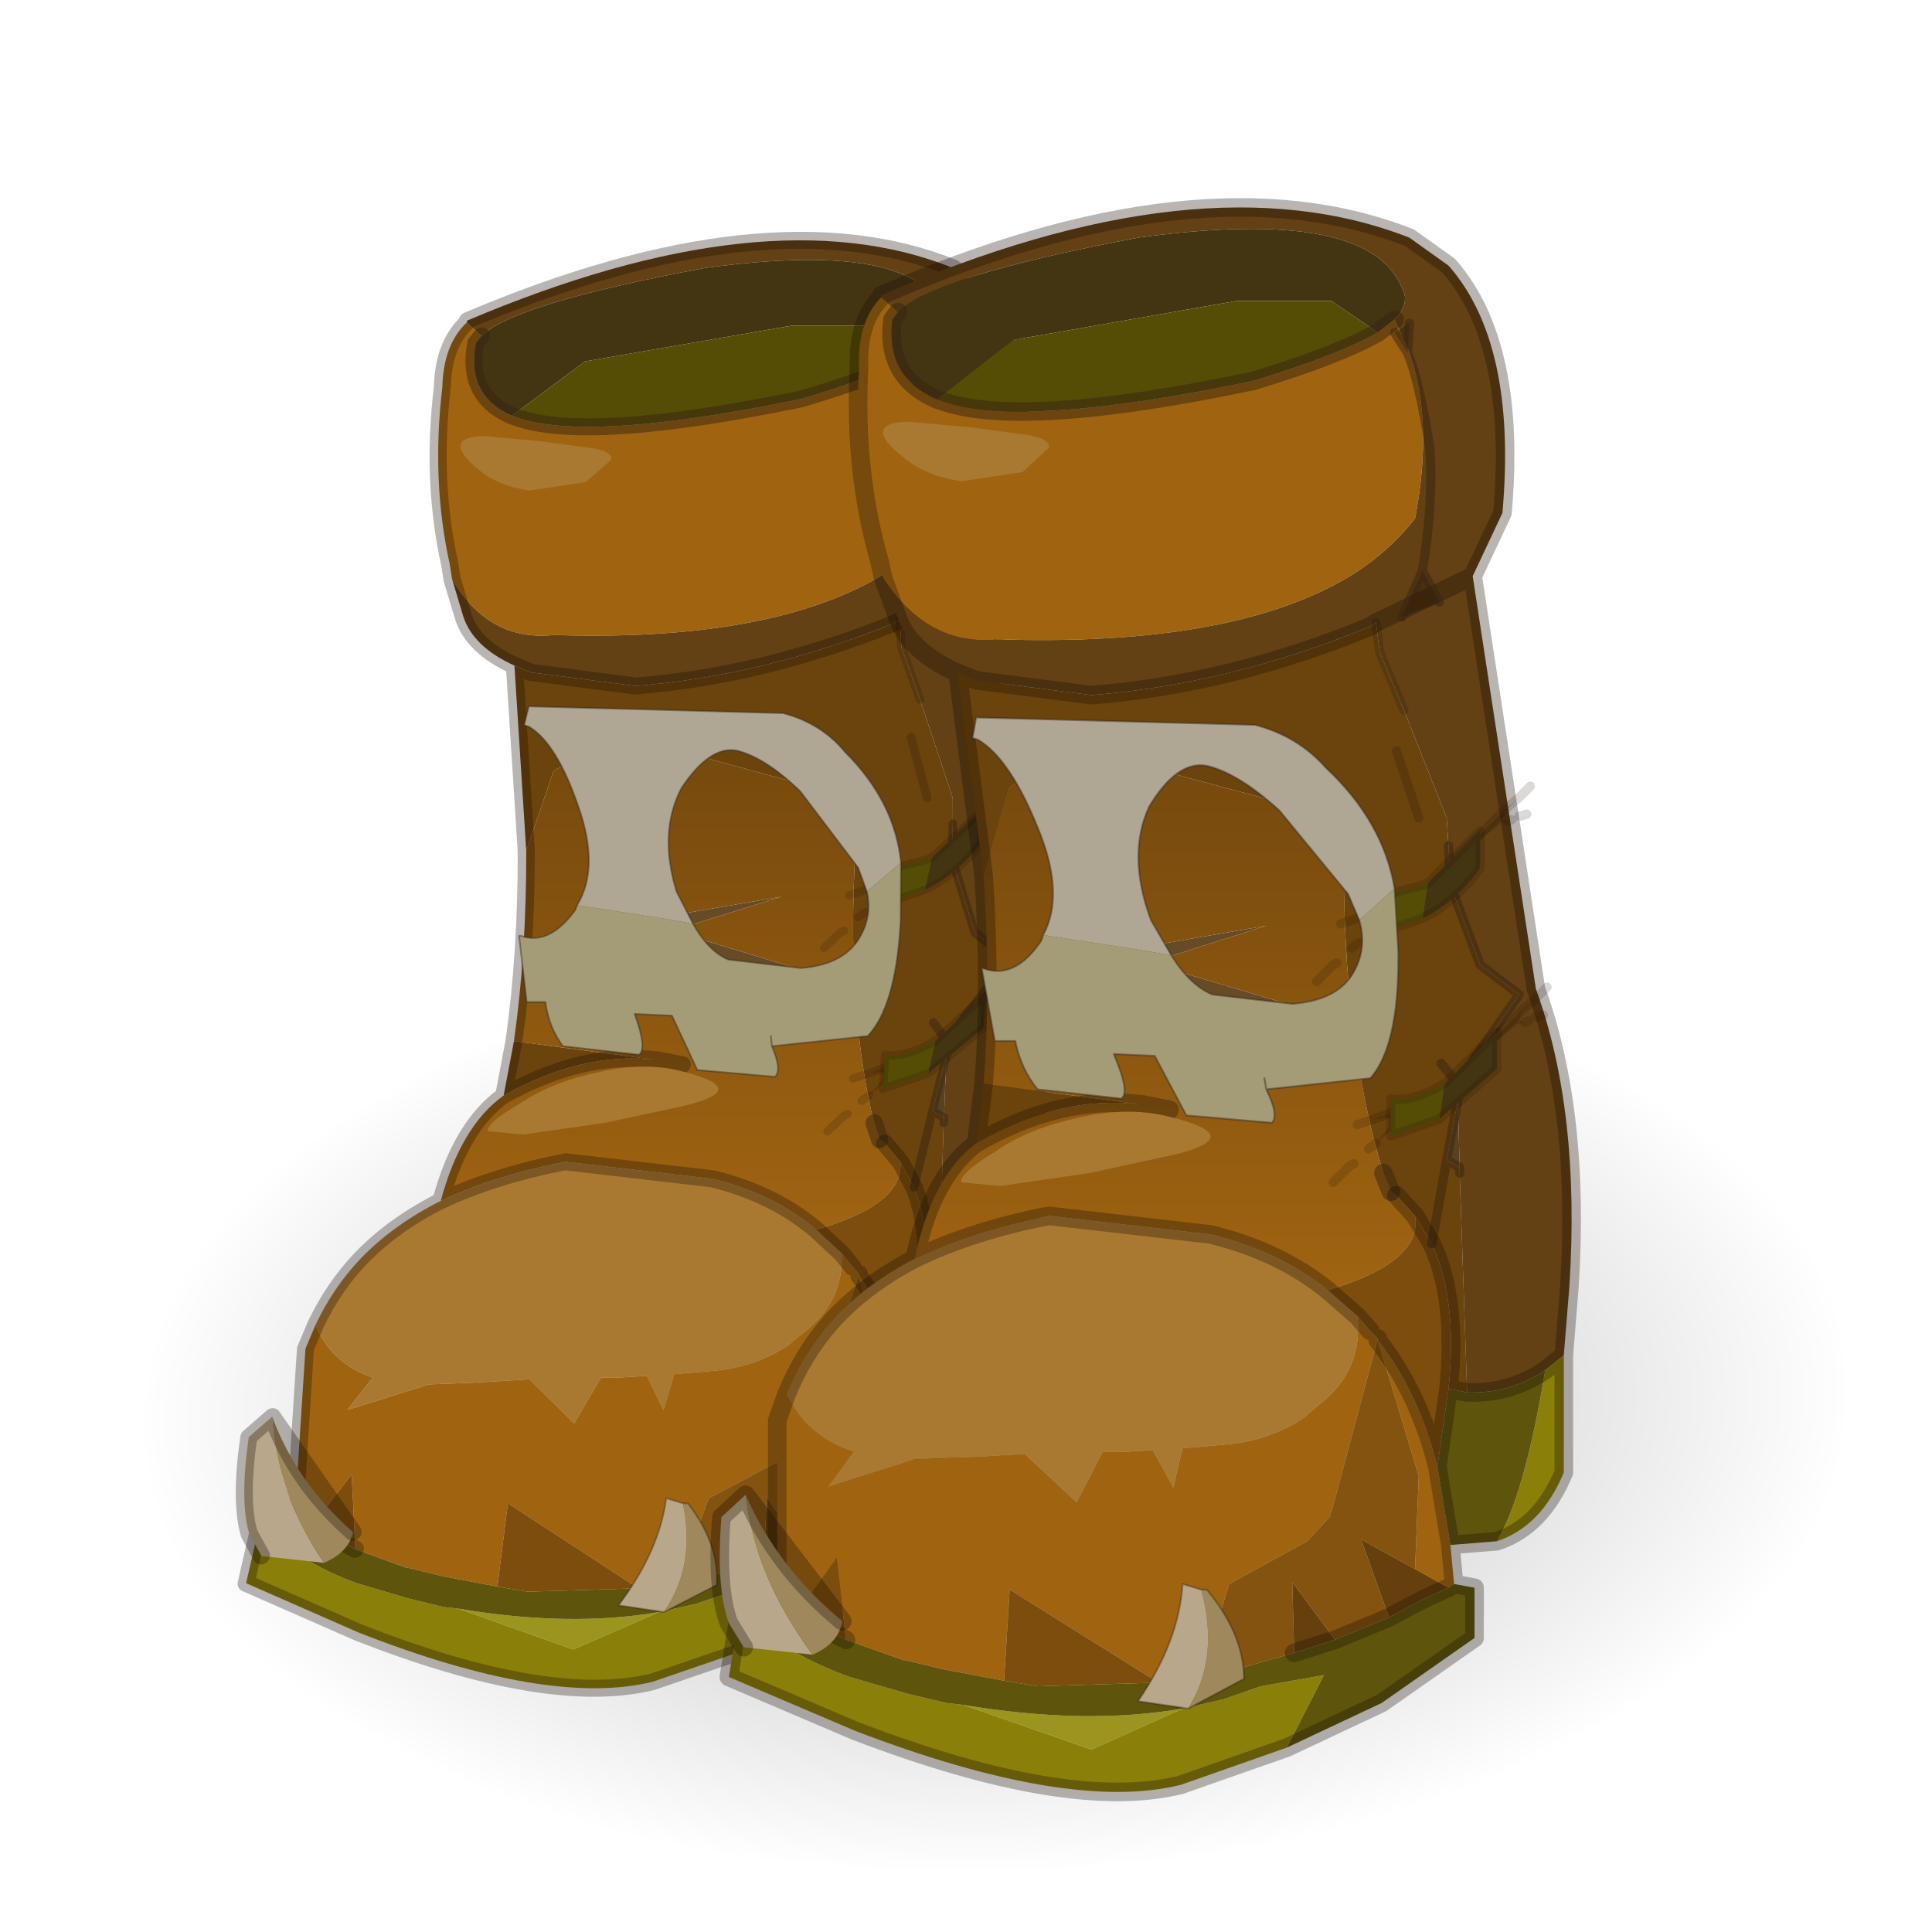 <?xml version="1.0" encoding="UTF-8" standalone="no"?>
<svg xmlns:xlink="http://www.w3.org/1999/xlink" height="440.0px" width="440.0px" xmlns="http://www.w3.org/2000/svg">
  <g transform="matrix(10.0, 0.0, 0.0, 10.0, 0.0, 0.0)">
    <use height="44.0" transform="matrix(1.0, 0.0, 0.0, 1.0, 0.0, 0.0)" width="44.0" xlink:href="#shape0"/>
    <use height="82.7" transform="matrix(0.468, -0.007, -0.002, 0.255, 3.4, 21.8)" width="82.7" xlink:href="#sprite0"/>
    <use height="43.1" transform="matrix(0.774, 0.0, -0.05, 0.774, 7.206, 5.29)" width="23.4" xlink:href="#sprite1"/>
    <use height="43.1" transform="matrix(0.847, 0.0, 0.0, 0.847, 16.176, 4.524)" width="23.4" xlink:href="#sprite1"/>
  </g>
  <defs>
    <g id="shape0" transform="matrix(1.0, 0.0, 0.0, 1.0, 0.0, 0.0)">
      <path d="M44.0 44.0 L0.0 44.0 0.0 0.0 44.0 0.0 44.0 44.0" fill="#43adca" fill-opacity="0.0" fill-rule="evenodd" stroke="none"/>
    </g>
    <g id="sprite0" transform="matrix(1.0, 0.0, 0.0, 1.0, 0.0, 0.0)">
      <use height="82.7" transform="matrix(1.0, 0.0, 0.0, 1.0, 0.0, 0.0)" width="82.7" xlink:href="#shape1"/>
    </g>
    <g id="shape1" transform="matrix(1.0, 0.0, 0.0, 1.0, 0.0, 0.0)">
      <path d="M70.6 12.1 Q82.7 24.2 82.7 41.35 82.7 58.5 70.6 70.6 58.5 82.7 41.35 82.7 24.2 82.7 12.1 70.6 0.0 58.5 0.0 41.35 0.0 24.2 12.1 12.1 24.2 0.0 41.35 0.0 58.5 0.0 70.6 12.1" fill="url(#gradient0)" fill-rule="evenodd" stroke="none"/>
    </g>
    <radialGradient cx="0" cy="0" gradientTransform="matrix(0.051, 0.0, 0.0, 0.051, 41.35, 41.35)" gradientUnits="userSpaceOnUse" id="gradient0" r="819.2" spreadMethod="pad">
      <stop offset="0.0" stop-color="#000000" stop-opacity="0.302"/>
      <stop offset="1.0" stop-color="#000000" stop-opacity="0.0"/>
    </radialGradient>
    <g id="sprite1" transform="matrix(1.0, 0.0, 0.0, 1.0, 0.5, -1.15)">
      <use height="43.1" transform="matrix(1.0, 0.0, 0.0, 1.0, -0.5, 1.15)" width="23.4" xlink:href="#shape2"/>
    </g>
    <g id="shape2" transform="matrix(1.0, 0.0, 0.0, 1.0, 0.5, -1.15)">
      <path d="M19.6 25.4 L19.65 27.2 19.3 27.0 19.6 25.4" fill="#57421f" fill-rule="evenodd" stroke="none"/>
      <path d="M3.3 34.9 L3.35 34.85 3.3 34.9" fill="#7c602e" fill-rule="evenodd" stroke="none"/>
      <path d="M8.5 21.0 L10.1 21.45 14.45 20.7 11.3 21.7 15.85 23.05 10.4 22.15 8.55 22.8 9.8 21.7 8.5 21.0" fill="#674b27" fill-rule="evenodd" stroke="none"/>
      <path d="M1.55 33.3 Q2.0 32.2 2.75 31.35 3.65 30.35 5.0 29.65 6.55 28.9 8.6 28.5 L12.95 29.0 Q14.8 29.45 16.1 30.5 L16.9 31.2 Q17.05 32.65 15.9 33.55 L15.55 33.85 15.5 33.9 Q14.55 34.55 13.35 34.65 L12.2 34.75 11.95 35.8 11.4 34.8 10.55 34.85 10.05 34.85 9.35 36.2 7.95 34.9 6.3 35.0 5.0 35.05 2.65 35.8 3.3 34.9 3.35 34.85 Q2.1 34.45 1.55 33.3" fill="#a97931" fill-rule="evenodd" stroke="none"/>
      <path d="M4.1 3.8 L4.55 4.2 4.4 4.4 Q4.2 5.95 5.6 6.55 L5.75 6.6 Q7.9 7.35 14.1 6.05 16.4 5.35 17.45 4.75 L17.9 4.4 18.3 5.3 Q18.95 7.15 18.45 9.75 17.75 10.65 16.7 11.3 13.55 13.2 7.25 13.0 5.35 13.2 4.15 11.35 L4.05 10.9 Q3.35 8.45 3.5 5.7 3.45 4.45 4.1 3.8 M19.4 37.35 L19.5 38.4 19.35 38.5 18.45 38.0 18.55 35.5 17.45 31.85 Q18.55 33.25 19.05 35.25 L19.4 37.35 M1.3 38.3 L1.3 34.0 1.55 33.3 Q2.1 34.45 3.35 34.85 L3.3 34.9 2.65 35.8 5.0 35.05 6.3 35.0 7.95 34.9 9.35 36.2 10.05 34.85 10.55 34.85 11.4 34.8 11.95 35.8 12.2 34.75 13.35 34.65 Q14.55 34.55 15.5 33.9 L15.55 33.85 15.9 33.55 Q17.05 32.65 16.9 31.2 L17.25 31.6 17.45 31.8 16.3 36.1 16.2 36.45 16.15 36.6 15.55 37.25 13.45 38.4 12.7 40.9 11.55 41.05 7.55 38.55 7.4 41.0 5.8 40.7 4.75 40.45 4.7 40.45 3.15 39.9 2.9 37.7 1.9 39.1 Q1.45 38.7 1.3 38.3" fill="#a06411" fill-rule="evenodd" stroke="none"/>
      <path d="M17.45 31.8 L17.45 31.85 18.55 35.5 18.45 38.0 17.0 37.2 17.75 39.3 16.3 39.9 15.15 38.35 15.2 40.25 13.45 40.75 12.7 40.9 13.45 38.4 15.55 37.25 16.15 36.6 16.2 36.45 16.3 36.1 17.45 31.8" fill="#84530f" fill-rule="evenodd" stroke="none"/>
      <path d="M5.0 29.65 Q5.45 27.45 6.65 26.55 8.9 25.25 11.05 25.5 L6.85 24.95 Q7.05 22.35 6.85 19.35 L7.5 17.0 9.4 15.85 9.65 16.0 16.55 17.85 Q16.4 23.45 17.6 27.35 L17.8 27.85 17.95 27.95 18.45 28.5 Q18.65 29.75 16.1 30.5 14.8 29.45 12.95 29.0 L8.6 28.5 Q6.55 28.9 5.0 29.65 M8.5 21.0 L9.8 21.7 8.55 22.8 10.4 22.15 15.85 23.05 11.3 21.7 14.45 20.7 10.1 21.45 8.5 21.0 M11.85 25.65 L11.1 25.5 11.05 25.5 11.1 25.5 11.85 25.65" fill="url(#gradient1)" fill-rule="evenodd" stroke="none"/>
      <path d="M18.45 28.5 L18.9 29.25 Q19.6 30.75 19.35 33.15 L19.05 35.25 Q18.55 33.25 17.45 31.85 L17.45 31.8 17.25 31.6 16.9 31.2 16.1 30.5 Q18.65 29.75 18.45 28.5 M11.55 41.05 L8.3 41.15 7.4 41.0 7.55 38.55 11.55 41.05 M3.15 39.9 L2.85 39.75 1.9 39.1 2.9 37.7 3.15 39.9" fill="#7d4d0d" fill-rule="evenodd" stroke="none"/>
      <path d="M18.45 38.0 L19.35 38.5 18.8 38.75 18.4 38.95 17.75 39.3 17.0 37.2 18.45 38.0 M15.2 40.25 L15.15 38.35 16.3 39.9 15.2 40.25" fill="#65400c" fill-rule="evenodd" stroke="none"/>
      <path d="M6.15 13.9 L6.65 14.1 9.75 14.5 Q13.5 14.2 17.25 12.65 L17.4 12.55 17.5 13.35 18.15 14.9 19.3 17.8 19.35 18.55 19.4 19.6 20.2 21.75 21.25 22.55 19.7 24.75 19.65 25.1 19.6 25.4 19.3 27.0 19.65 27.2 19.65 27.35 19.85 33.25 19.35 33.15 Q19.6 30.75 18.9 29.25 L18.45 28.5 17.95 27.95 17.8 27.85 17.6 27.35 Q16.4 23.45 16.55 17.85 L9.65 16.0 9.4 15.85 7.5 17.0 6.85 19.35 6.15 13.9 M6.65 26.55 L6.85 24.95 11.05 25.5 Q8.9 25.25 6.65 26.55 M17.95 16.0 L18.55 17.8 17.95 16.0 M19.15 24.4 L19.6 24.95 19.65 25.1 19.6 24.95 19.15 24.4 M19.3 27.0 L18.9 29.25 19.3 27.0" fill="#6b430c" fill-rule="evenodd" stroke="none"/>
      <path d="M4.1 3.8 L4.1 3.75 Q12.7 0.0 18.3 2.2 L19.35 2.95 Q21.2 5.05 20.8 9.6 L20.0 11.3 17.4 12.55 20.0 11.3 21.7 22.4 Q22.9 25.7 22.6 30.4 L22.45 32.25 21.95 32.65 Q21.05 33.25 20.0 33.25 L19.85 33.25 19.65 27.35 19.65 27.2 19.6 25.4 19.65 25.1 19.7 24.75 21.25 22.55 20.2 21.75 19.4 19.6 19.35 18.55 19.3 17.8 18.15 14.9 17.5 13.35 17.4 12.55 17.25 12.65 Q13.5 14.2 9.75 14.5 L6.65 14.1 6.15 13.9 Q4.9 13.35 4.55 12.45 L4.15 11.35 Q5.35 13.2 7.25 13.0 13.55 13.2 16.7 11.3 17.75 10.65 18.45 9.75 18.95 7.15 18.3 5.3 L17.9 4.4 18.0 4.3 Q18.3 3.9 18.1 3.55 17.2 1.35 11.0 2.2 5.45 3.25 4.55 4.2 L4.1 3.8" fill="#634114" fill-rule="evenodd" stroke="none"/>
      <path d="M4.55 4.2 Q5.45 3.25 11.0 2.2 17.2 1.35 18.1 3.55 18.3 3.9 18.0 4.3 L17.9 4.4 17.45 4.75 16.2 3.9 13.65 3.9 7.65 4.95 5.6 6.55 Q4.2 5.95 4.4 4.4 L4.55 4.2" fill="#433512" fill-rule="evenodd" stroke="none"/>
      <path d="M5.6 6.55 L7.65 4.95 13.65 3.9 16.2 3.9 17.45 4.75 Q16.4 5.35 14.1 6.05 7.9 7.35 5.75 6.6 L5.6 6.55" fill="#554d06" fill-rule="evenodd" stroke="none"/>
      <path d="M22.45 32.25 L22.45 35.4 Q21.85 36.85 20.65 37.25 21.4 36.0 21.95 32.65 L22.45 32.25 M15.0 42.8 L12.15 43.8 Q9.15 44.55 3.4 42.35 L0.0 40.9 0.35 38.75 Q0.6 39.4 1.3 39.9 2.0 40.45 3.25 40.9 L4.8 41.35 5.85 41.6 6.3 41.65 9.75 42.85 12.2 41.75 12.65 41.65 13.3 41.5 14.3 41.15 16.0 40.85 15.0 42.8" fill="#8a7f09" fill-rule="evenodd" stroke="none"/>
      <path d="M6.3 41.65 Q9.6 42.2 12.2 41.75 L9.75 42.85 6.3 41.65" fill="#9b941f" fill-rule="evenodd" stroke="none"/>
      <path d="M20.65 37.25 L19.4 37.35 19.05 35.25 19.35 33.15 19.85 33.25 20.0 33.25 Q21.05 33.25 21.95 32.65 21.4 36.0 20.65 37.25 M19.5 38.4 L20.05 38.5 20.05 39.85 17.55 41.6 15.0 42.8 16.0 40.85 14.3 41.15 13.3 41.5 12.65 41.65 12.2 41.75 Q9.6 42.2 6.3 41.65 L5.85 41.6 4.8 41.35 3.25 40.9 Q2.0 40.45 1.3 39.9 0.6 39.4 0.35 38.75 L1.3 38.3 Q1.45 38.7 1.9 39.1 L2.85 39.75 3.15 39.9 4.7 40.45 4.75 40.45 5.8 40.7 7.4 41.0 8.3 41.15 11.55 41.05 12.7 40.9 13.45 40.75 15.2 40.25 16.3 39.9 17.75 39.3 18.4 38.95 18.8 38.75 19.35 38.5 19.5 38.4" fill="#5e540c" fill-rule="evenodd" stroke="none"/>
      <path d="M17.45 4.75 L17.9 4.4 M5.6 6.55 L5.75 6.6 Q7.9 7.35 14.1 6.05 16.4 5.35 17.45 4.75 M4.55 4.2 L4.4 4.4 Q4.2 5.95 5.6 6.55 M17.8 27.85 L17.6 27.35" fill="none" stroke="#382410" stroke-linecap="round" stroke-linejoin="round" stroke-opacity="0.502" stroke-width="0.5"/>
      <path d="M18.55 17.8 L17.95 16.0 M18.15 14.9 L17.5 13.35 17.4 12.55" fill="none" stroke="#382410" stroke-linecap="round" stroke-linejoin="round" stroke-opacity="0.302" stroke-width="0.25"/>
      <path d="M19.35 18.55 L19.4 19.6 20.2 21.75 21.25 22.55 19.7 24.75 19.65 25.1 19.6 25.4 19.3 27.0 19.65 27.2 19.65 27.35 M19.65 25.1 L19.6 24.95 19.15 24.4 M18.9 29.25 L19.3 27.0" fill="none" stroke="#382410" stroke-linecap="round" stroke-linejoin="round" stroke-opacity="0.502" stroke-width="0.25"/>
      <path d="M20.0 11.3 L20.8 9.6 Q21.2 5.05 19.35 2.95 L18.3 2.2 Q12.7 0.0 4.1 3.75 L4.1 3.8 Q3.45 4.45 3.5 5.7 3.35 8.45 4.05 10.9 L4.15 11.35 4.55 12.45 Q4.9 13.35 6.15 13.9 L6.65 14.1 9.75 14.5 Q13.5 14.2 17.25 12.65 L17.4 12.55 20.0 11.3 21.7 22.4 Q22.9 25.7 22.6 30.4 L22.45 32.25 22.45 35.4 Q21.85 36.85 20.65 37.25 L19.4 37.35 19.5 38.4 20.05 38.5 20.05 39.85 17.55 41.6 15.0 42.8 12.15 43.8 Q9.15 44.55 3.4 42.35 L0.0 40.9 0.35 38.75 1.3 38.3 1.3 34.0 1.55 33.3 Q2.0 32.2 2.75 31.35 3.65 30.35 5.0 29.65 5.45 27.45 6.65 26.55 L6.85 24.95 Q7.05 22.35 6.85 19.35 L6.15 13.9 M19.85 33.25 L20.0 33.25 Q21.05 33.25 21.95 32.65 L22.45 32.25 M18.45 28.5 L17.95 27.95 M19.35 33.15 Q19.6 30.75 18.9 29.25 L18.45 28.5 M16.1 30.5 L16.9 31.2 17.25 31.6 M17.45 31.8 L17.45 31.85 Q18.55 33.25 19.05 35.25 L19.35 33.15 19.85 33.25 M11.05 25.5 L11.1 25.5 11.85 25.65 M19.35 38.5 L19.5 38.4 M16.1 30.5 Q14.8 29.45 12.95 29.0 L8.6 28.5 Q6.55 28.9 5.0 29.65 M3.15 39.9 L2.85 39.75 1.9 39.1 Q1.45 38.7 1.3 38.3 M16.3 39.9 L17.75 39.3 M19.35 38.5 L18.8 38.75 18.4 38.95 17.75 39.3 M16.3 39.9 L15.2 40.25 M6.65 26.55 Q8.9 25.25 11.05 25.5 M19.4 37.35 L19.05 35.25" fill="none" stroke="#140d06" stroke-linecap="round" stroke-linejoin="round" stroke-opacity="0.302" stroke-width="0.5"/>
      <path d="M12.0 26.85 L9.7 27.35 7.3 27.7 6.25 27.6 Q6.2 27.35 7.2 26.75 8.05 26.15 9.45 25.85 10.8 25.55 11.9 25.85 12.9 26.1 12.95 26.35 13.0 26.6 12.0 26.85" fill="#a97931" fill-rule="evenodd" stroke="none"/>
      <path d="M18.65 11.15 L18.1 12.4 19.1 12.0 18.65 11.15 M18.25 5.3 L18.3 4.5 17.9 4.75 18.25 5.3" fill="#140d06" fill-opacity="0.302" fill-rule="evenodd" stroke="none"/>
      <path d="M18.65 11.15 L18.1 12.4 M19.1 12.0 L18.65 11.15 Q18.95 9.3 18.85 7.85 18.55 6.0 18.25 5.3 L18.3 4.5 M17.9 4.75 L18.25 5.3" fill="none" stroke="#382410" stroke-linecap="round" stroke-linejoin="round" stroke-opacity="0.502" stroke-width="0.25"/>
      <path d="M8.0 7.5 Q8.65 7.6 8.6 7.85 L7.9 8.5 6.25 8.75 Q5.3 8.6 4.75 8.15 4.1 7.65 4.15 7.4 4.2 7.15 4.85 7.15 L6.5 7.3 8.0 7.5" fill="#a97931" fill-rule="evenodd" stroke="none"/>
      <path d="M19.6 18.85 L20.95 17.5 21.25 17.25 20.9 17.6 20.8 17.85 20.95 17.9 20.75 17.95 19.6 18.85" fill="#140d06" fill-opacity="0.153" fill-rule="evenodd" stroke="none"/>
      <path d="M21.25 17.25 L20.95 17.5 19.6 18.85 M21.25 17.25 L21.55 16.95 M20.95 17.9 L21.05 17.85 M21.25 17.75 L21.3 17.75 21.45 17.7" fill="none" stroke="#140d06" stroke-linecap="round" stroke-linejoin="round" stroke-opacity="0.153" stroke-width="0.25"/>
      <path d="M16.9 20.5 L17.3 20.45 17.3 20.7 16.95 21.15 17.3 20.85 19.2 19.55 17.3 20.35 16.9 20.5" fill="#140d06" fill-opacity="0.153" fill-rule="evenodd" stroke="none"/>
      <path d="M16.45 20.65 L16.9 20.5 17.3 20.35 19.2 19.55 M16.95 21.15 L16.75 21.3 M16.35 21.7 L16.25 21.75 15.8 22.2" fill="none" stroke="#140d06" stroke-linecap="round" stroke-linejoin="round" stroke-opacity="0.153" stroke-width="0.25"/>
      <path d="M18.8 19.55 L20.2 18.15 20.2 19.15 Q19.5 20.1 18.65 20.5 L18.8 19.55" fill="#433512" fill-rule="evenodd" stroke="none"/>
      <path d="M18.8 19.55 L18.65 20.5 17.35 20.95 17.35 19.95 18.7 19.6 18.75 19.55 18.8 19.55" fill="#554d06" fill-rule="evenodd" stroke="none"/>
      <path d="M18.65 20.5 Q19.5 20.1 20.2 19.15 L20.2 18.15 18.8 19.55 M18.65 20.5 L17.35 20.95 17.35 19.95 18.7 19.6 18.75 19.55 18.8 19.55" fill="none" stroke="#140d06" stroke-linecap="round" stroke-linejoin="round" stroke-opacity="0.153" stroke-width="0.25"/>
      <path d="M21.7 22.65 L21.35 23.0 21.25 23.25 21.4 23.3 21.2 23.35 20.05 24.25 21.4 22.9 21.7 22.65" fill="#140d06" fill-opacity="0.153" fill-rule="evenodd" stroke="none"/>
      <path d="M22.0 22.35 L21.7 22.65 21.4 22.9 20.05 24.25 M21.4 23.3 L21.5 23.25 M21.7 23.15 L21.75 23.15 21.9 23.1" fill="none" stroke="#140d06" stroke-linecap="round" stroke-linejoin="round" stroke-opacity="0.153" stroke-width="0.25"/>
      <path d="M19.65 24.95 L17.75 25.75 17.35 25.9 17.75 25.85 17.75 26.1 17.4 26.55 17.75 26.25 19.65 24.95" fill="#140d06" fill-opacity="0.153" fill-rule="evenodd" stroke="none"/>
      <path d="M17.35 25.9 L17.75 25.75 19.65 24.95 M17.35 25.9 L16.9 26.05 M17.4 26.55 L17.2 26.7 M16.8 27.1 L16.7 27.15 16.25 27.6" fill="none" stroke="#140d06" stroke-linecap="round" stroke-linejoin="round" stroke-opacity="0.153" stroke-width="0.25"/>
      <path d="M19.1 25.9 L19.25 24.95 20.65 23.55 20.65 24.55 19.1 25.9" fill="#433512" fill-rule="evenodd" stroke="none"/>
      <path d="M19.1 25.9 L17.8 26.35 17.8 25.35 Q18.35 25.45 19.15 25.0 L19.2 24.95 19.25 24.95 19.1 25.9" fill="#554d06" fill-rule="evenodd" stroke="none"/>
      <path d="M19.25 24.95 L19.2 24.95 19.15 25.0 Q18.35 25.45 17.8 25.35 L17.8 26.35 19.1 25.9 M19.25 24.95 L20.65 23.55 20.65 24.55 19.1 25.9" fill="none" stroke="#140d06" stroke-linecap="round" stroke-linejoin="round" stroke-opacity="0.153" stroke-width="0.25"/>
      <path d="M16.95 20.55 L16.65 19.85 14.8 17.6 Q13.7 16.6 12.85 16.4 12.05 16.25 11.3 17.5 10.7 18.8 11.35 20.55 L11.9 21.5 11.05 21.35 8.45 20.95 Q9.05 19.85 8.3 18.05 7.55 16.2 6.7 15.7 L6.55 15.65 6.65 15.1 14.15 15.3 Q15.3 15.6 16.05 16.45 17.6 17.9 17.9 19.7 L16.95 20.55" fill="#afa694" fill-rule="evenodd" stroke="none"/>
      <path d="M14.45 25.1 Q14.8 25.8 14.6 26.0 L12.3 25.8 11.45 24.2 10.35 24.15 Q10.8 25.2 10.55 25.35 L8.3 25.1 Q7.85 24.55 7.7 23.8 L7.15 23.8 6.8 21.85 6.85 21.85 Q7.7 22.15 8.4 21.1 L8.45 20.95 11.05 21.35 11.9 21.5 Q12.4 22.3 13.0 22.55 L15.15 22.8 Q16.45 22.7 16.85 21.85 17.15 21.25 16.95 20.55 L17.9 19.7 18.0 21.4 18.0 21.6 Q18.0 23.95 17.25 24.8 L14.45 25.1 14.4 24.8 14.45 25.1" fill="#a49b77" fill-rule="evenodd" stroke="none"/>
      <path d="M8.45 20.95 L8.4 21.1 Q7.7 22.15 6.85 21.85 L6.8 21.85 7.15 23.8 7.7 23.8 Q7.85 24.55 8.3 25.1 L10.55 25.35 Q10.8 25.2 10.35 24.15 L11.45 24.2 12.3 25.8 14.6 26.0 Q14.8 25.8 14.45 25.1 L14.4 24.8 M16.95 20.55 L16.65 19.85 14.8 17.6 Q13.7 16.6 12.85 16.4 12.05 16.25 11.3 17.5 10.7 18.8 11.35 20.55 L11.9 21.5 Q12.4 22.3 13.0 22.55 L15.15 22.8 Q16.45 22.7 16.85 21.85 17.15 21.25 16.95 20.55 M17.9 19.7 Q17.6 17.9 16.05 16.45 15.3 15.6 14.15 15.3 L6.65 15.1 6.55 15.65 6.7 15.7 Q7.55 16.2 8.3 18.05 9.05 19.85 8.45 20.95 M17.9 19.7 L18.0 21.4 18.0 21.6 Q18.0 23.95 17.25 24.8 L14.45 25.1" fill="none" stroke="#35261a" stroke-linecap="round" stroke-linejoin="round" stroke-opacity="0.451" stroke-width="0.05"/>
      <path d="M0.45 36.0 Q0.7 38.2 2.25 40.3 L0.4 40.1 0.0 39.45 Q-0.35 38.5 -0.2 36.6 L0.45 36.0" fill="#b8a78a" fill-rule="evenodd" stroke="none"/>
      <path d="M2.25 40.3 Q0.7 38.2 0.45 36.0 1.3 37.95 3.05 39.4 2.95 40.0 2.25 40.3" fill="#9e885c" fill-rule="evenodd" stroke="none"/>
      <path d="M0.45 36.0 L-0.2 36.6 Q-0.35 38.5 0.0 39.45 L0.4 40.1 M3.05 39.4 Q1.3 37.95 0.45 36.0 Z" fill="none" stroke="#140d06" stroke-linecap="round" stroke-linejoin="round" stroke-opacity="0.302" stroke-width="0.5"/>
      <path d="M12.35 41.75 Q13.2 40.4 12.7 38.55 L12.2 38.4 Q12.1 39.95 11.0 41.55 L12.35 41.75" fill="#b8a78a" fill-rule="evenodd" stroke="none"/>
      <path d="M12.7 38.55 Q13.2 40.4 12.35 41.75 L13.85 40.95 Q13.85 39.75 12.85 38.55 L12.7 38.55" fill="#9e885c" fill-rule="evenodd" stroke="none"/>
      <path d="M12.35 41.75 L11.0 41.55 Q12.1 39.95 12.2 38.4 L12.7 38.55 12.85 38.55 Q13.85 39.75 13.85 40.95 L12.35 41.75 Z" fill="none" stroke="#140d06" stroke-linecap="round" stroke-linejoin="round" stroke-opacity="0.302" stroke-width="0.05"/>
    </g>
    <linearGradient gradientTransform="matrix(0.0, -0.009, 0.008, 0.0, 11.7, 23.2)" gradientUnits="userSpaceOnUse" id="gradient1" spreadMethod="pad" x1="-819.2" x2="819.2">
      <stop offset="0.0" stop-color="#a06411"/>
      <stop offset="1.0" stop-color="#74480d"/>
    </linearGradient>
  </defs>
</svg>
